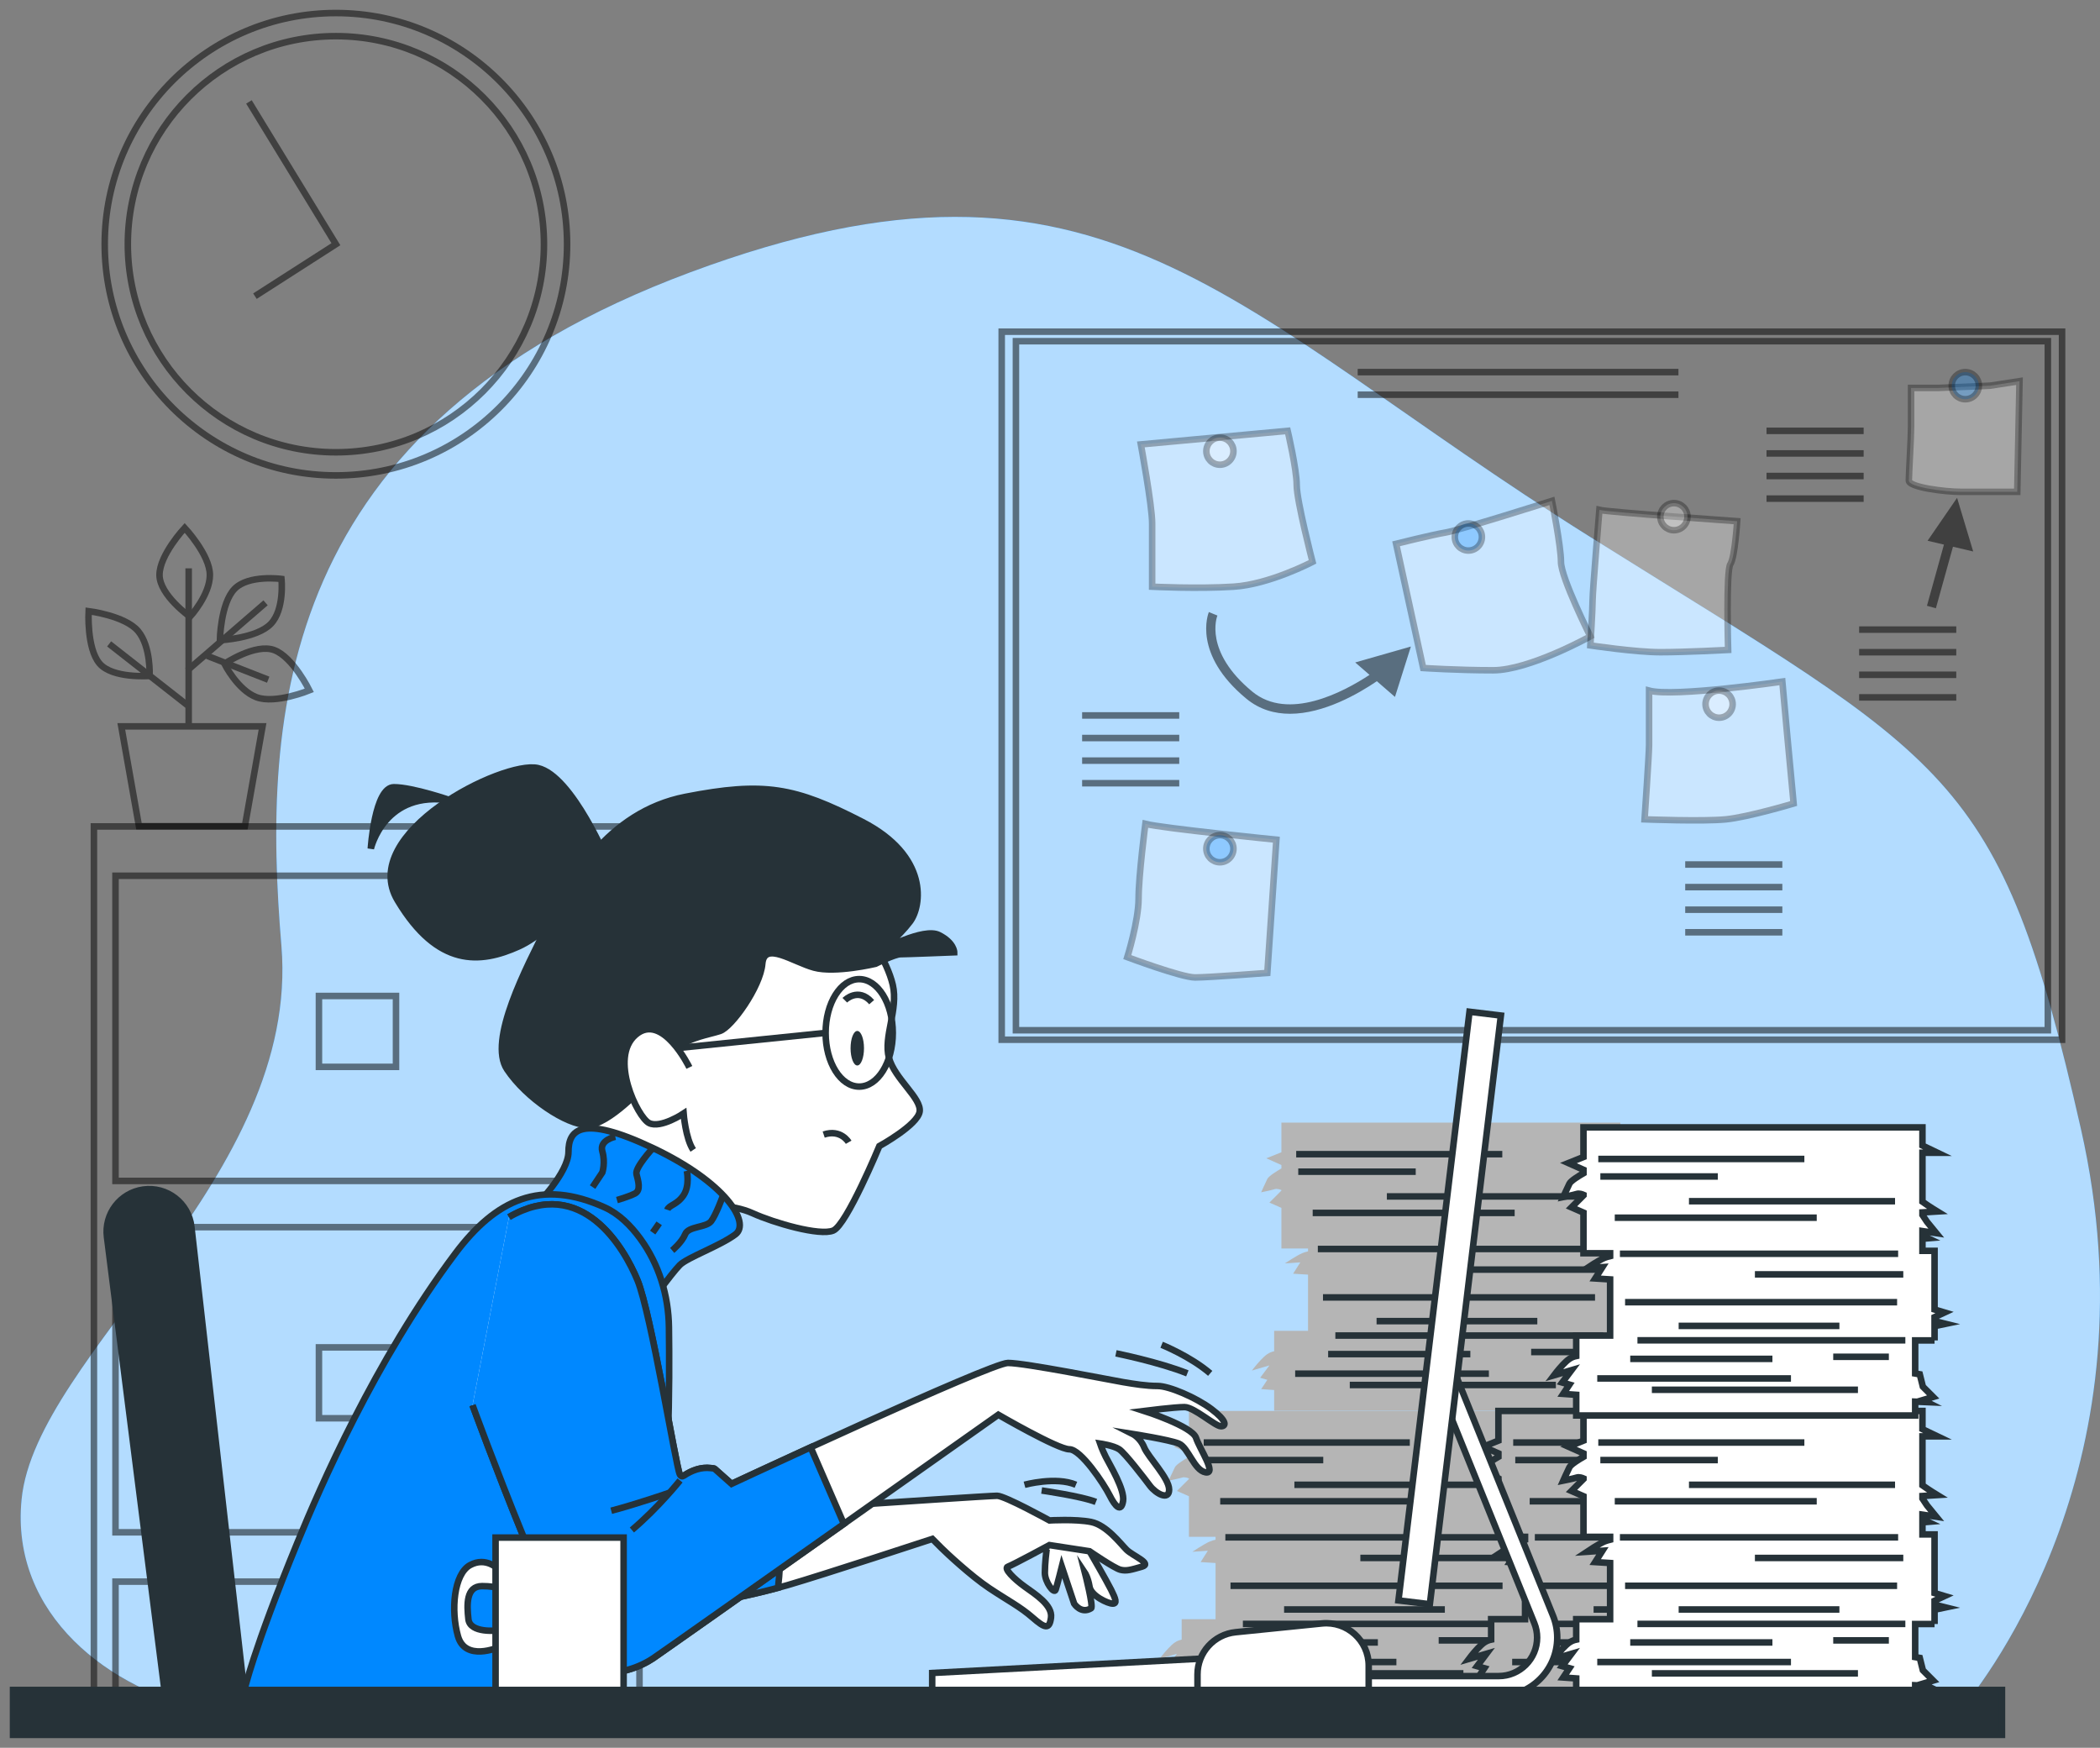 <svg width="161" height="134" viewBox="0 0 161 134" fill="none" xmlns="http://www.w3.org/2000/svg">
<rect x="0" y="0" width="161" height="134" fill="#808080" stroke="none"/>
<path d="M16.075 131.168H150.26C152.463 128.535 165.275 111.866 159.533 86.535C153.262 58.869 149.573 58.501 121.908 41.163C94.243 23.827 84.652 9.072 52.929 20.875C21.206 32.679 20.1 54.812 21.575 72.518C23.051 90.223 2.763 103.872 1.657 114.938C0.768 123.82 8.436 129.609 16.075 131.168Z" fill="#0088FF"/>
<path opacity="0.7" d="M16.075 131.168H150.26C152.463 128.535 165.275 111.866 159.533 86.535C153.262 58.869 149.573 58.501 121.908 41.163C94.243 23.827 84.652 9.072 52.929 20.875C21.206 32.679 20.1 54.812 21.575 72.518C23.051 90.223 2.763 103.872 1.657 114.938C0.768 123.82 8.436 129.609 16.075 131.168Z" fill="white"/>
<g opacity="0.5">
<path d="M25.752 36.449C35.541 36.449 43.476 28.513 43.476 18.724C43.476 8.935 35.541 1 25.752 1C15.963 1 8.028 8.935 8.028 18.724C8.028 28.513 15.963 36.449 25.752 36.449Z" stroke="black" stroke-width="0.5" stroke-miterlimit="10"/>
<path d="M25.752 34.676C34.562 34.676 41.704 27.534 41.704 18.724C41.704 9.914 34.562 2.772 25.752 2.772C16.942 2.772 9.8 9.914 9.8 18.724C9.8 27.534 16.942 34.676 25.752 34.676Z" stroke="black" stroke-width="0.5" stroke-miterlimit="10"/>
<path d="M19.545 22.706L25.752 18.724L19.085 7.814" stroke="black" stroke-width="0.5" stroke-miterlimit="10"/>
</g>
<g opacity="0.5">
<path d="M49.029 63.362H7.2V130.951H49.029V63.362Z" stroke="black" stroke-width="0.5" stroke-miterlimit="10"/>
<path d="M47.376 67.143H8.855V90.539H47.376V67.143Z" stroke="black" stroke-width="0.5" stroke-miterlimit="10"/>
<path d="M30.36 76.36H24.452V81.795H30.36V76.36Z" stroke="black" stroke-width="0.5" stroke-miterlimit="10"/>
<path d="M47.376 94.084H8.855V117.48H47.376V94.084Z" stroke="black" stroke-width="0.5" stroke-miterlimit="10"/>
<path d="M30.36 103.301H24.452V108.736H30.36V103.301Z" stroke="black" stroke-width="0.5" stroke-miterlimit="10"/>
<path d="M47.376 121.261H8.855V130.715H47.376V121.261Z" stroke="black" stroke-width="0.5" stroke-miterlimit="10"/>
</g>
<g opacity="0.5">
<path d="M20.128 55.69H9.299L10.653 63.343H18.775L20.128 55.69Z" stroke="black" stroke-width="0.5" stroke-miterlimit="10"/>
<path d="M16.091 44.082C16.091 45.626 14.566 47.284 14.566 47.284C14.566 47.284 12.229 45.626 12.229 44.082C12.229 42.538 14.16 40.474 14.16 40.474C14.16 40.474 16.091 42.538 16.091 44.082Z" stroke="black" stroke-width="0.5" stroke-miterlimit="10"/>
<path d="M10.589 48.387C11.579 49.571 11.471 51.821 11.471 51.821C11.471 51.821 8.614 52.047 7.624 50.862C6.635 49.678 6.794 46.855 6.794 46.855C6.794 46.855 9.599 47.202 10.589 48.387Z" stroke="black" stroke-width="0.5" stroke-miterlimit="10"/>
<path d="M17.982 45.15C19.057 44.042 21.58 44.387 21.58 44.387C21.58 44.387 21.829 46.731 20.755 47.839C19.68 48.947 16.857 49.085 16.857 49.085C16.857 49.085 16.908 46.258 17.982 45.15Z" stroke="black" stroke-width="0.5" stroke-miterlimit="10"/>
<path d="M19.658 53.454C18.215 52.906 17.206 50.892 17.206 50.892C17.206 50.892 19.585 49.295 21.029 49.843C22.472 50.391 23.717 52.929 23.717 52.929C23.717 52.929 21.101 54.002 19.658 53.454Z" stroke="black" stroke-width="0.5" stroke-miterlimit="10"/>
<path d="M14.465 55.567V43.574" stroke="black" stroke-width="0.5" stroke-miterlimit="10"/>
<path d="M14.363 51.4L20.36 46.216" stroke="black" stroke-width="0.5" stroke-miterlimit="10"/>
<path d="M14.465 54.144L8.367 49.367" stroke="black" stroke-width="0.5" stroke-miterlimit="10"/>
<path d="M15.888 50.282L20.563 52.111" stroke="black" stroke-width="0.5" stroke-miterlimit="10"/>
</g>
<path opacity="0.5" d="M158.092 25.431H76.798V79.715H158.092V25.431Z" stroke="black" stroke-width="0.5" stroke-miterlimit="10"/>
<path opacity="0.5" d="M157.001 26.159H77.888V78.987H157.001V26.159Z" stroke="black" stroke-width="0.5" stroke-miterlimit="10"/>
<path opacity="0.3" d="M87.465 34.072C87.465 34.072 88.331 38.747 88.331 40.133C88.331 41.518 88.331 44.981 88.331 44.981C88.331 44.981 91.794 45.154 94.566 44.981C97.336 44.808 100.627 43.076 100.627 43.076C100.627 43.076 99.414 38.4 99.414 37.188C99.414 35.977 98.722 33.032 98.722 33.032L87.465 34.072Z" fill="white" stroke="black" stroke-width="0.5" stroke-miterlimit="10"/>
<path opacity="0.3" d="M87.812 63.165C87.812 63.165 87.292 67.147 87.292 68.879C87.292 70.611 86.426 73.382 86.426 73.382C86.426 73.382 90.582 74.94 91.621 74.94C92.66 74.94 97.162 74.594 97.162 74.594L97.855 64.377C97.855 64.377 89.197 63.511 87.812 63.165Z" fill="white" stroke="black" stroke-width="0.5" stroke-miterlimit="10"/>
<path opacity="0.3" d="M107.033 41.691L109.111 51.216C109.111 51.216 111.709 51.389 114.48 51.389C117.25 51.389 121.926 48.791 121.926 48.791C121.926 48.791 119.675 44.289 119.675 43.076C119.675 41.864 118.982 38.401 118.982 38.401C118.982 38.401 111.882 40.652 110.843 40.825C109.804 40.998 107.033 41.691 107.033 41.691Z" fill="white" stroke="black" stroke-width="0.5" stroke-miterlimit="10"/>
<path opacity="0.3" d="M122.619 39.093C122.619 39.093 122.099 45.328 122.099 46.02C122.099 46.713 121.927 49.484 121.927 49.484C121.927 49.484 125.39 50.003 127.295 50.003C129.2 50.003 132.49 49.83 132.49 49.83C132.49 49.83 132.316 43.769 132.663 43.249C133.009 42.73 133.182 39.959 133.182 39.959C133.182 39.959 123.312 39.267 122.619 39.093Z" fill="white" stroke="black" stroke-width="0.5" stroke-miterlimit="10"/>
<path opacity="0.3" d="M126.429 52.947C126.429 52.947 126.429 56.41 126.429 57.103C126.429 57.796 126.083 62.818 126.083 62.818C126.083 62.818 130.585 62.991 132.317 62.818C134.049 62.645 137.512 61.605 137.512 61.605L136.992 56.064L136.646 52.254C136.646 52.254 128.334 53.467 126.429 52.947Z" fill="white" stroke="black" stroke-width="0.5" stroke-miterlimit="10"/>
<path opacity="0.3" d="M152.578 29.569L148.595 29.743H146.517C146.517 29.743 146.517 31.821 146.517 32.687C146.517 33.553 146.344 36.323 146.344 36.843C146.344 37.362 149.114 37.709 150.327 37.709C151.539 37.709 154.656 37.709 154.656 37.709L154.829 29.223L152.578 29.569Z" fill="white" stroke="black" stroke-width="0.5" stroke-miterlimit="10"/>
<g opacity="0.5">
<path d="M142.534 48.272H149.98" stroke="black" stroke-width="0.5" stroke-miterlimit="10"/>
<path d="M142.534 50.004H149.98" stroke="black" stroke-width="0.5" stroke-miterlimit="10"/>
<path d="M142.534 51.735H149.98" stroke="black" stroke-width="0.5" stroke-miterlimit="10"/>
<path d="M142.534 53.467H149.98" stroke="black" stroke-width="0.5" stroke-miterlimit="10"/>
</g>
<g opacity="0.5">
<path d="M104.09 28.53H128.68" stroke="black" stroke-width="0.5" stroke-miterlimit="10"/>
<path d="M104.09 30.262H128.68" stroke="black" stroke-width="0.5" stroke-miterlimit="10"/>
</g>
<g opacity="0.5">
<path d="M129.199 66.281H136.646" stroke="black" stroke-width="0.5" stroke-miterlimit="10"/>
<path d="M129.199 68.013H136.646" stroke="black" stroke-width="0.5" stroke-miterlimit="10"/>
<path d="M129.199 69.745H136.646" stroke="black" stroke-width="0.5" stroke-miterlimit="10"/>
<path d="M129.199 71.477H136.646" stroke="black" stroke-width="0.5" stroke-miterlimit="10"/>
</g>
<g opacity="0.5">
<path d="M82.963 54.852H90.409" stroke="black" stroke-width="0.5" stroke-miterlimit="10"/>
<path d="M82.963 56.584H90.409" stroke="black" stroke-width="0.5" stroke-miterlimit="10"/>
<path d="M82.963 58.316H90.409" stroke="black" stroke-width="0.5" stroke-miterlimit="10"/>
<path d="M82.963 60.048H90.409" stroke="black" stroke-width="0.5" stroke-miterlimit="10"/>
</g>
<g opacity="0.5">
<path d="M135.434 33.032H142.88" stroke="black" stroke-width="0.5" stroke-miterlimit="10"/>
<path d="M135.434 34.764H142.88" stroke="black" stroke-width="0.5" stroke-miterlimit="10"/>
<path d="M135.434 36.496H142.88" stroke="black" stroke-width="0.5" stroke-miterlimit="10"/>
<path d="M135.434 38.228H142.88" stroke="black" stroke-width="0.5" stroke-miterlimit="10"/>
</g>
<path opacity="0.5" d="M108.168 49.569L103.9 50.789L104.998 51.741C103.001 53.055 98.772 55.307 96.003 53.02C92.292 49.955 93.291 47.304 93.335 47.192L93.007 47.059L92.679 46.924C92.626 47.054 91.415 50.149 95.552 53.566C96.567 54.405 97.725 54.724 98.902 54.724C101.485 54.724 104.152 53.184 105.56 52.227L106.948 53.431L108.168 49.569Z" fill="black"/>
<path opacity="0.5" d="M151.277 42.28L150.043 38.169L147.782 41.458L149.037 41.753L147.733 46.445L148.417 46.635L149.728 41.916L151.277 42.28Z" fill="black"/>
<path opacity="0.3" d="M94.565 34.591C94.565 34.017 94.1 33.552 93.526 33.552C92.952 33.552 92.487 34.017 92.487 34.591C92.487 35.165 92.952 35.63 93.526 35.63C94.1 35.63 94.565 35.165 94.565 34.591Z" fill="white" stroke="black" stroke-width="0.5" stroke-miterlimit="10"/>
<path opacity="0.3" d="M113.614 41.172C113.614 40.598 113.149 40.133 112.575 40.133C112.001 40.133 111.536 40.598 111.536 41.172C111.536 41.745 112.001 42.211 112.575 42.211C113.149 42.211 113.614 41.745 113.614 41.172Z" fill="#0088FF" stroke="black" stroke-width="0.5" stroke-miterlimit="10"/>
<path opacity="0.3" d="M128.334 40.652C128.908 40.652 129.373 40.187 129.373 39.613C129.373 39.039 128.908 38.574 128.334 38.574C127.76 38.574 127.295 39.039 127.295 39.613C127.295 40.187 127.76 40.652 128.334 40.652Z" fill="white" stroke="black" stroke-width="0.5" stroke-miterlimit="10"/>
<path opacity="0.3" d="M131.797 55.025C132.371 55.025 132.836 54.56 132.836 53.986C132.836 53.412 132.371 52.947 131.797 52.947C131.223 52.947 130.758 53.412 130.758 53.986C130.758 54.56 131.223 55.025 131.797 55.025Z" fill="white" stroke="black" stroke-width="0.5" stroke-miterlimit="10"/>
<path opacity="0.3" d="M94.565 65.069C94.565 64.495 94.1 64.03 93.526 64.03C92.952 64.03 92.487 64.495 92.487 65.069C92.487 65.643 92.952 66.108 93.526 66.108C94.1 66.108 94.565 65.643 94.565 65.069Z" fill="#0088FF" stroke="black" stroke-width="0.5" stroke-miterlimit="10"/>
<path opacity="0.3" d="M151.712 29.569C151.712 28.995 151.247 28.53 150.673 28.53C150.099 28.53 149.634 28.995 149.634 29.569C149.634 30.143 150.099 30.608 150.673 30.608C151.247 30.608 151.712 30.143 151.712 29.569Z" fill="#0088FF" stroke="black" stroke-width="0.5" stroke-miterlimit="10"/>
<path d="M118.066 124.511V123.415L118.909 123.238L118.066 123.027V122.725L118.83 122.368L118.066 122.139V117.642H117.138V116.716L117.566 116.68L117.138 116.477V116.128L118.198 116.285L117.487 115.416L117.138 114.892V114.697L118.277 114.625C118.277 114.625 117.632 114.231 117.138 113.877V110.123H118.277C118.277 110.123 117.646 109.825 117.138 109.572V108.176H91.151V110.451L89.994 110.914L91.151 111.428V111.693C90.792 111.9 90.183 112.273 90.073 112.494C89.915 112.809 89.599 113.52 89.599 113.52C89.599 113.52 90.389 113.362 90.626 113.283C90.823 113.218 91.071 113.314 91.151 113.35V113.391L90.231 114.31L91.151 114.713V117.828H93.193V118.047C93.048 118.083 92.895 118.127 92.759 118.182C92.364 118.34 91.416 118.972 91.416 118.972L92.601 118.893L92.048 119.762L93.193 119.834V124.14H90.594V125.708C90.438 125.74 90.256 125.802 90.073 125.924C89.918 126.027 89.739 126.198 89.566 126.38C89.21 126.758 88.888 127.188 88.888 127.188L90.231 126.793L89.52 127.741L90.073 127.899L89.599 128.61L90.594 128.681V130.265H116.581V129.205C117.158 129.228 117.487 129.242 117.487 129.242L117.171 129.084L117.961 128.847L117.171 128.056L116.934 127.109C116.934 127.109 116.789 127.086 116.581 127.049V124.51H118.066V124.511Z" fill="#B5B5B5"/>
<path d="M92.285 110.597H108.086" stroke="#263238" stroke-width="0.5" stroke-miterlimit="10"/>
<path d="M92.443 111.941H101.45" stroke="#263238" stroke-width="0.5" stroke-miterlimit="10"/>
<path d="M115.038 113.836H99.237" stroke="#263238" stroke-width="0.5" stroke-miterlimit="10"/>
<path d="M93.944 117.865H115.275" stroke="#263238" stroke-width="0.5" stroke-miterlimit="10"/>
<path d="M93.549 115.1H109.034" stroke="#263238" stroke-width="0.5" stroke-miterlimit="10"/>
<path d="M115.67 119.446H104.294" stroke="#263238" stroke-width="0.5" stroke-miterlimit="10"/>
<path d="M115.196 121.579H94.339" stroke="#263238" stroke-width="0.5" stroke-miterlimit="10"/>
<path d="M98.447 123.396H110.772" stroke="#263238" stroke-width="0.5" stroke-miterlimit="10"/>
<path d="M115.828 124.502H95.287" stroke="#263238" stroke-width="0.5" stroke-miterlimit="10"/>
<path d="M92.206 127.425H107.058" stroke="#263238" stroke-width="0.5" stroke-miterlimit="10"/>
<path d="M105.637 125.924H94.734" stroke="#263238" stroke-width="0.5" stroke-miterlimit="10"/>
<path d="M96.393 128.294H112.194" stroke="#263238" stroke-width="0.5" stroke-miterlimit="10"/>
<path d="M114.564 125.766H110.298" stroke="#263238" stroke-width="0.5" stroke-miterlimit="10"/>
<path d="M125.156 102.403V101.307L125.999 101.13L125.156 100.919V100.617L125.92 100.26L125.156 100.031V95.534H124.228V94.607L124.656 94.572L124.228 94.369V94.02L125.288 94.177L124.577 93.308L124.228 92.784V92.589L125.367 92.517C125.367 92.517 124.722 92.123 124.228 91.769V88.014H125.367C125.367 88.014 124.736 87.716 124.228 87.462V86.067H98.24V88.342L97.084 88.805L98.24 89.319V89.584C97.881 89.791 97.273 90.164 97.163 90.384C97.005 90.7 96.689 91.411 96.689 91.411C96.689 91.411 97.479 91.253 97.716 91.174C97.912 91.109 98.161 91.205 98.24 91.24V91.282L97.321 92.201L98.24 92.604V95.719H100.282V95.939C100.138 95.974 99.984 96.018 99.849 96.073C99.454 96.231 98.506 96.863 98.506 96.863L99.691 96.784L99.138 97.653L100.282 97.724V102.031H97.684V103.599C97.528 103.63 97.346 103.693 97.163 103.815C97.008 103.918 96.828 104.088 96.656 104.271C96.3 104.649 95.978 105.079 95.978 105.079L97.321 104.684L96.61 105.632L97.163 105.79L96.689 106.501L97.684 106.572V108.156H123.671V107.096C124.248 107.119 124.577 107.133 124.577 107.133L124.261 106.975L125.051 106.738L124.261 105.947L124.024 104.999C124.024 104.999 123.878 104.976 123.671 104.94V102.401H125.156V102.403Z" fill="#B5B5B5"/>
<path d="M99.375 88.489H115.176" stroke="#263238" stroke-width="0.5" stroke-miterlimit="10"/>
<path d="M99.533 89.832H108.539" stroke="#263238" stroke-width="0.5" stroke-miterlimit="10"/>
<path d="M122.128 91.728H106.327" stroke="#263238" stroke-width="0.5" stroke-miterlimit="10"/>
<path d="M101.034 95.758H122.364" stroke="#263238" stroke-width="0.5" stroke-miterlimit="10"/>
<path d="M100.639 92.992H116.124" stroke="#263238" stroke-width="0.5" stroke-miterlimit="10"/>
<path d="M122.76 97.338H111.383" stroke="#263238" stroke-width="0.5" stroke-miterlimit="10"/>
<path d="M122.286 99.471H101.429" stroke="#263238" stroke-width="0.5" stroke-miterlimit="10"/>
<path d="M105.537 101.288H117.861" stroke="#263238" stroke-width="0.5" stroke-miterlimit="10"/>
<path d="M122.917 102.394H102.377" stroke="#263238" stroke-width="0.5" stroke-miterlimit="10"/>
<path d="M99.296 105.317H114.148" stroke="#263238" stroke-width="0.5" stroke-miterlimit="10"/>
<path d="M112.727 103.816H101.824" stroke="#263238" stroke-width="0.5" stroke-miterlimit="10"/>
<path d="M103.483 106.186H119.284" stroke="#263238" stroke-width="0.5" stroke-miterlimit="10"/>
<path d="M121.654 103.658H117.388" stroke="#263238" stroke-width="0.5" stroke-miterlimit="10"/>
<path d="M141.793 124.511V123.415L142.636 123.238L141.793 123.027V122.725L142.557 122.368L141.793 122.139V117.642H140.865V116.716L141.293 116.68L140.865 116.477V116.128L141.925 116.285L141.214 115.416L140.865 114.892V114.697L142.004 114.625C142.004 114.625 141.359 114.231 140.865 113.877V110.123H142.004C142.004 110.123 141.373 109.825 140.865 109.572V108.176H114.878V110.451L113.721 110.914L114.878 111.428V111.693C114.519 111.9 113.91 112.273 113.8 112.494C113.642 112.809 113.326 113.52 113.326 113.52C113.326 113.52 114.116 113.362 114.353 113.283C114.55 113.218 114.798 113.314 114.878 113.35V113.391L113.958 114.31L114.878 114.713V117.828H116.92V118.047C116.775 118.083 116.622 118.127 116.486 118.182C116.091 118.34 115.143 118.972 115.143 118.972L116.328 118.893L115.775 119.762L116.92 119.834V124.14H114.321V125.708C114.165 125.74 113.983 125.802 113.8 125.924C113.645 126.027 113.466 126.198 113.293 126.38C112.937 126.758 112.615 127.188 112.615 127.188L113.958 126.793L113.247 127.741L113.8 127.899L113.326 128.61L114.321 128.681V130.265H140.309V129.205C140.885 129.228 141.214 129.242 141.214 129.242L140.898 129.084L141.688 128.847L140.898 128.056L140.661 127.109C140.661 127.109 140.516 127.086 140.308 127.049V124.51H141.793V124.511Z" fill="#B5B5B5" stroke="#263238" stroke-width="0.5" stroke-miterlimit="10"/>
<path d="M116.012 110.597H131.813" stroke="#263238" stroke-width="0.5" stroke-miterlimit="10"/>
<path d="M116.17 111.941H125.176" stroke="#263238" stroke-width="0.5" stroke-miterlimit="10"/>
<path d="M138.765 113.836H122.964" stroke="#263238" stroke-width="0.5" stroke-miterlimit="10"/>
<path d="M117.671 117.865H139.002" stroke="#263238" stroke-width="0.5" stroke-miterlimit="10"/>
<path d="M117.276 115.1H132.76" stroke="#263238" stroke-width="0.5" stroke-miterlimit="10"/>
<path d="M139.397 119.446H128.021" stroke="#263238" stroke-width="0.5" stroke-miterlimit="10"/>
<path d="M138.923 121.579H118.066" stroke="#263238" stroke-width="0.5" stroke-miterlimit="10"/>
<path d="M122.175 123.396H134.499" stroke="#263238" stroke-width="0.5" stroke-miterlimit="10"/>
<path d="M139.555 124.502H119.014" stroke="#263238" stroke-width="0.5" stroke-miterlimit="10"/>
<path d="M115.933 127.425H130.786" stroke="#263238" stroke-width="0.5" stroke-miterlimit="10"/>
<path d="M129.363 125.924H118.461" stroke="#263238" stroke-width="0.5" stroke-miterlimit="10"/>
<path d="M120.12 128.294H135.921" stroke="#263238" stroke-width="0.5" stroke-miterlimit="10"/>
<path d="M138.291 125.766H134.025" stroke="#263238" stroke-width="0.5" stroke-miterlimit="10"/>
<path d="M148.316 124.511V123.415L149.159 123.238L148.316 123.027V122.725L149.08 122.368L148.316 122.139V117.642H147.388V116.716L147.816 116.68L147.388 116.477V116.128L148.448 116.285L147.736 115.416L147.388 114.892V114.697L148.527 114.625C148.527 114.625 147.881 114.231 147.388 113.877V110.123H148.527C148.527 110.123 147.896 109.825 147.388 109.572V108.176H121.4V110.451L120.244 110.914L121.4 111.428V111.693C121.041 111.9 120.433 112.273 120.323 112.494C120.165 112.809 119.849 113.52 119.849 113.52C119.849 113.52 120.639 113.362 120.876 113.283C121.072 113.218 121.32 113.314 121.4 113.35V113.391L120.481 114.31L121.4 114.713V117.828H123.442V118.047C123.298 118.083 123.144 118.127 123.009 118.182C122.614 118.34 121.666 118.972 121.666 118.972L122.851 118.893L122.298 119.762L123.442 119.834V124.14H120.843V125.708C120.688 125.74 120.506 125.802 120.323 125.924C120.168 126.027 119.988 126.198 119.815 126.38C119.46 126.758 119.137 127.188 119.137 127.188L120.48 126.793L119.769 127.741L120.322 127.899L119.848 128.61L120.843 128.681V130.265H146.83V129.205C147.407 129.228 147.736 129.242 147.736 129.242L147.42 129.084L148.21 128.847L147.42 128.056L147.183 127.109C147.183 127.109 147.037 127.086 146.83 127.049V124.51H148.316V124.511Z" fill="white" stroke="#263238" stroke-width="0.5" stroke-miterlimit="10"/>
<path d="M122.535 110.597H138.335" stroke="#263238" stroke-width="0.5" stroke-miterlimit="10"/>
<path d="M122.693 111.941H131.699" stroke="#263238" stroke-width="0.5" stroke-miterlimit="10"/>
<path d="M145.287 113.836H129.487" stroke="#263238" stroke-width="0.5" stroke-miterlimit="10"/>
<path d="M124.194 117.865H145.524" stroke="#263238" stroke-width="0.5" stroke-miterlimit="10"/>
<path d="M123.799 115.1H139.283" stroke="#263238" stroke-width="0.5" stroke-miterlimit="10"/>
<path d="M145.919 119.446H134.543" stroke="#263238" stroke-width="0.5" stroke-miterlimit="10"/>
<path d="M145.445 121.579H124.589" stroke="#263238" stroke-width="0.5" stroke-miterlimit="10"/>
<path d="M128.697 123.396H141.021" stroke="#263238" stroke-width="0.5" stroke-miterlimit="10"/>
<path d="M146.077 124.502H125.537" stroke="#263238" stroke-width="0.5" stroke-miterlimit="10"/>
<path d="M122.456 127.425H137.308" stroke="#263238" stroke-width="0.5" stroke-miterlimit="10"/>
<path d="M135.886 125.924H124.984" stroke="#263238" stroke-width="0.5" stroke-miterlimit="10"/>
<path d="M126.643 128.294H142.443" stroke="#263238" stroke-width="0.5" stroke-miterlimit="10"/>
<path d="M144.813 125.766H140.547" stroke="#263238" stroke-width="0.5" stroke-miterlimit="10"/>
<path d="M148.316 102.769V101.673L149.159 101.496L148.316 101.285V100.983L149.08 100.627L148.316 100.397V95.9H147.388V94.974L147.816 94.938L147.388 94.735V94.385L148.448 94.543L147.736 93.673L147.388 93.15V92.954L148.527 92.883C148.527 92.883 147.881 92.489 147.388 92.135V88.38H148.527C148.527 88.38 147.896 88.081 147.388 87.828V86.433H121.4V88.707L120.244 89.17L121.4 89.684V89.95C121.041 90.156 120.433 90.529 120.323 90.75C120.165 91.066 119.849 91.777 119.849 91.777C119.849 91.777 120.639 91.619 120.876 91.54C121.072 91.474 121.32 91.57 121.4 91.606V91.647L120.481 92.567L121.4 92.969V96.085H123.442V96.304C123.298 96.339 123.144 96.383 123.009 96.438C122.614 96.596 121.666 97.228 121.666 97.228L122.851 97.149L122.298 98.018L123.442 98.09V102.396H120.843V103.964C120.688 103.996 120.506 104.058 120.323 104.18C120.168 104.283 119.988 104.454 119.815 104.637C119.46 105.014 119.137 105.444 119.137 105.444L120.48 105.049L119.769 105.997L120.322 106.155L119.848 106.867L120.843 106.937V108.522H146.83V107.462C147.407 107.485 147.736 107.499 147.736 107.499L147.42 107.34L148.21 107.103L147.42 106.313L147.183 105.365C147.183 105.365 147.037 105.342 146.83 105.306V102.767H148.316V102.769Z" fill="white" stroke="#263238" stroke-width="0.5" stroke-miterlimit="10"/>
<path d="M122.535 88.856H138.335" stroke="#263238" stroke-width="0.5" stroke-miterlimit="10"/>
<path d="M122.693 90.199H131.699" stroke="#263238" stroke-width="0.5" stroke-miterlimit="10"/>
<path d="M145.287 92.095H129.487" stroke="#263238" stroke-width="0.5" stroke-miterlimit="10"/>
<path d="M124.194 96.124H145.524" stroke="#263238" stroke-width="0.5" stroke-miterlimit="10"/>
<path d="M123.799 93.359H139.283" stroke="#263238" stroke-width="0.5" stroke-miterlimit="10"/>
<path d="M145.919 97.704H134.543" stroke="#263238" stroke-width="0.5" stroke-miterlimit="10"/>
<path d="M145.445 99.837H124.589" stroke="#263238" stroke-width="0.5" stroke-miterlimit="10"/>
<path d="M128.697 101.654H141.021" stroke="#263238" stroke-width="0.5" stroke-miterlimit="10"/>
<path d="M146.077 102.76H125.537" stroke="#263238" stroke-width="0.5" stroke-miterlimit="10"/>
<path d="M122.456 105.683H137.308" stroke="#263238" stroke-width="0.5" stroke-miterlimit="10"/>
<path d="M135.886 104.182H124.984" stroke="#263238" stroke-width="0.5" stroke-miterlimit="10"/>
<path d="M126.643 106.552H142.443" stroke="#263238" stroke-width="0.5" stroke-miterlimit="10"/>
<path d="M144.813 104.024H140.547" stroke="#263238" stroke-width="0.5" stroke-miterlimit="10"/>
<path d="M101.775 129.881H71.468V128.264L101.775 126.648V129.881Z" fill="white" stroke="#263238" stroke-width="0.5" stroke-miterlimit="10"/>
<path d="M119.062 123.87L111.251 104.538L109.93 105.072V105.386L117.631 124.448C117.774 124.801 117.846 125.172 117.846 125.553C117.846 127.18 116.523 128.503 114.896 128.503H104.676V130.046H114.896C117.373 130.046 119.389 128.031 119.389 125.553C119.389 124.973 119.279 124.407 119.062 123.87Z" fill="white" stroke="#263238" stroke-width="0.5" stroke-miterlimit="10"/>
<path d="M115.068 77.86L112.661 77.569L107.215 122.702L109.622 122.993L115.068 77.86Z" fill="white" stroke="#263238" stroke-width="0.5" stroke-miterlimit="10"/>
<path d="M104.934 129.92H91.808V128.374C91.808 126.704 93.072 125.306 94.734 125.138L101.352 124.467C103.269 124.273 104.934 125.778 104.934 127.704V129.92Z" fill="white" stroke="#263238" stroke-width="0.5" stroke-miterlimit="10"/>
<path d="M46.672 66.242C46.672 66.242 43.877 59.474 41.229 58.886C38.58 58.297 27.399 63.888 30.488 69.037C33.578 74.187 36.815 73.892 39.758 72.568C42.7 71.244 46.672 66.242 46.672 66.242Z" fill="#263238" stroke="#263238" stroke-width="0.5" stroke-miterlimit="10"/>
<path d="M34.608 61.386C34.608 61.386 31.665 60.357 30.194 60.357C28.723 60.357 28.429 65.065 28.429 65.065C28.429 65.065 29.459 60.504 34.608 61.386Z" fill="#263238" stroke="#263238" stroke-width="0.5" stroke-miterlimit="10"/>
<path d="M66.387 71.391C66.387 71.391 68.005 73.598 68.447 75.51C68.888 77.423 67.712 79.483 68.153 81.101C68.594 82.72 70.654 84.191 70.507 85.221C70.36 86.251 67.417 87.869 67.417 87.869C67.417 87.869 64.916 93.901 63.886 94.343C62.856 94.784 59.325 93.754 57.707 93.019C56.089 92.283 54.029 92.43 54.029 92.43L44.465 87.575C44.465 87.575 45.495 85.662 44.318 82.867C43.141 80.072 42.553 75.364 49.762 70.656C56.971 65.948 66.387 71.391 66.387 71.391Z" fill="white" stroke="#263238" stroke-width="0.5" stroke-miterlimit="10"/>
<path d="M65.063 87.575C65.063 87.575 64.475 86.545 63.15 86.986" stroke="#263238" stroke-width="0.5" stroke-miterlimit="10"/>
<path d="M66.24 80.365C66.24 81.097 66.01 81.689 65.725 81.689C65.441 81.689 65.21 81.097 65.21 80.365C65.21 79.634 65.44 79.041 65.725 79.041C66.01 79.041 66.24 79.635 66.24 80.365Z" fill="#263238"/>
<path d="M64.769 76.687C64.769 76.687 65.799 75.657 66.829 76.834" stroke="#263238" stroke-width="0.5" stroke-miterlimit="10"/>
<path d="M65.872 83.308C67.294 83.308 68.447 81.464 68.447 79.189C68.447 76.913 67.294 75.069 65.872 75.069C64.45 75.069 63.298 76.913 63.298 79.189C63.298 81.464 64.45 83.308 65.872 83.308Z" stroke="#263238" stroke-width="0.5" stroke-miterlimit="10"/>
<path d="M63.297 79.189L51.822 80.365" stroke="#263238" stroke-width="0.5" stroke-miterlimit="10"/>
<path d="M49.468 83.161C49.468 83.161 46.672 86.251 45.054 86.251C43.436 86.251 40.346 84.191 38.874 81.984C37.403 79.777 40.346 74.186 41.964 70.95C43.583 67.713 46.525 62.269 52.557 61.092C58.589 59.915 60.943 60.357 66.093 63.005C71.242 65.653 70.654 69.479 69.771 70.656C68.888 71.832 67.564 72.862 67.564 72.862C67.564 72.862 70.801 71.097 71.978 71.686C73.154 72.274 73.154 73.01 73.154 73.01C73.154 73.01 69.476 73.157 69.035 73.157C68.594 73.157 67.122 73.892 67.122 73.892C67.122 73.892 64.033 74.628 62.414 74.186C60.796 73.745 58.589 72.127 58.442 73.892C58.295 75.658 56.088 78.747 55.205 79.041C54.322 79.336 52.998 79.483 51.821 80.365C50.645 81.249 49.468 83.161 49.468 83.161Z" fill="#263238" stroke="#263238" stroke-width="0.5" stroke-miterlimit="10"/>
<path d="M52.851 81.837C52.851 81.837 50.791 77.57 48.732 79.336C46.672 81.101 48.879 85.662 49.762 86.103C50.644 86.545 52.41 85.368 52.41 85.368C52.41 85.368 52.557 87.281 53.146 88.163" fill="white"/>
<path d="M52.851 81.837C52.851 81.837 50.791 77.57 48.732 79.336C46.672 81.101 48.879 85.662 49.762 86.103C50.644 86.545 52.41 85.368 52.41 85.368C52.41 85.368 52.557 87.281 53.146 88.163" stroke="#263238" stroke-width="0.5" stroke-miterlimit="10"/>
<path d="M41.081 92.43C41.081 92.43 43.583 89.929 43.583 88.311C43.583 86.692 44.465 85.368 50.056 88.016C55.647 90.665 57.56 93.754 56.383 94.637C55.206 95.52 52.705 96.403 52.116 96.991C51.528 97.58 49.468 100.375 49.468 100.375C49.468 100.375 45.937 92.43 41.081 92.43Z" fill="#0088FF" stroke="#263238" stroke-width="0.5" stroke-miterlimit="10"/>
<path d="M47.175 87.151C47.175 87.151 45.93 87.4 46.179 88.272C46.428 89.143 46.179 89.891 46.179 89.891L45.432 91.012" stroke="#263238" stroke-width="0.5" stroke-miterlimit="10"/>
<path d="M50.056 88.017C50.056 88.017 48.67 89.517 48.795 90.016C48.919 90.514 49.168 91.261 48.67 91.51C48.172 91.759 47.3 92.008 47.3 92.008" stroke="#263238" stroke-width="0.5" stroke-miterlimit="10"/>
<path d="M50.537 93.791C50.279 94.17 50.04 94.499 50.04 94.499" stroke="#263238" stroke-width="0.5" stroke-miterlimit="10"/>
<path d="M52.655 89.766C52.655 89.766 52.905 90.887 52.406 91.635C51.908 92.382 51.285 92.382 51.161 92.755" stroke="#263238" stroke-width="0.5" stroke-miterlimit="10"/>
<path d="M55.396 91.759C55.396 91.759 54.898 93.129 54.524 93.627C54.15 94.125 52.78 94.001 52.531 94.624C52.282 95.246 51.535 95.869 51.535 95.869" stroke="#263238" stroke-width="0.5" stroke-miterlimit="10"/>
<path d="M84.021 115.151C82.926 114.713 79.859 114.274 79.859 114.274" stroke="#263238" stroke-width="0.5" stroke-miterlimit="10"/>
<path d="M78.545 113.836C78.545 113.836 80.954 113.179 82.488 113.836" stroke="#263238" stroke-width="0.5" stroke-miterlimit="10"/>
<path d="M83.533 118.932C83.533 118.932 84.833 121.177 85.187 121.886C85.542 122.595 85.66 122.949 85.305 122.949C84.951 122.949 83.651 122.359 83.533 121.65C83.415 120.941 83.178 120.586 83.178 120.586C83.178 120.586 83.845 123.186 83.651 123.304C82.88 123.774 82.351 122.949 82.351 122.949L81.406 120.114C81.406 120.114 81.051 121.532 80.933 121.886C80.815 122.24 80.106 121.295 80.106 120.586C80.106 119.877 80.224 118.932 80.224 118.932L79.515 118.341C79.515 118.341 80.579 117.277 81.76 117.277C82.942 117.278 83.533 118.932 83.533 118.932Z" fill="white" stroke="#263238" stroke-width="0.5" stroke-miterlimit="10"/>
<path d="M65.336 115.387C65.336 115.387 65.504 115.376 65.798 115.356C67.835 115.219 75.927 114.678 76.443 114.678C77.034 114.678 80.46 116.569 80.46 116.569C80.46 116.569 82.469 116.451 83.65 116.687C84.832 116.923 85.895 118.341 86.368 118.814C86.841 119.286 88.377 119.877 87.55 120.114C86.723 120.35 86.368 120.468 85.895 120.35C85.423 120.232 83.532 118.932 83.532 118.932L80.46 118.46C80.46 118.46 77.624 119.996 77.269 120.114C76.915 120.232 77.742 121.059 78.569 121.65C79.396 122.241 80.696 123.068 80.578 124.013C80.46 124.959 80.106 124.84 79.16 124.013C78.215 123.186 77.27 122.713 75.852 121.768C74.434 120.823 72.543 119.05 72.189 118.696C71.835 118.342 71.48 117.987 71.48 117.987C71.48 117.987 63.209 120.705 60.373 121.532C57.537 122.359 54.229 122.95 52.456 123.186C50.684 123.423 47.257 122.714 46.312 122.005C45.367 121.296 42.885 119.051 42.885 119.051L47.139 110.543C47.139 110.543 52.22 115.27 54.229 115.742C56.237 116.214 65.336 115.387 65.336 115.387Z" fill="white" stroke="#263238" stroke-width="0.5" stroke-miterlimit="10"/>
<path d="M54.229 115.742C52.22 115.269 47.139 110.542 47.139 110.542L42.885 119.05C42.885 119.05 45.367 121.295 46.312 122.004C47.257 122.713 50.684 123.422 52.456 123.186C54.08 122.969 56.991 122.455 59.649 121.734C59.713 121.19 59.761 120.608 59.782 119.995C59.828 118.657 59.785 117.14 59.714 115.786C57.432 115.904 55.125 115.953 54.229 115.742Z" fill="#0088FF" stroke="#263238" stroke-width="0.5" stroke-miterlimit="10"/>
<path d="M51.285 101.756C51.252 99.315 50.519 96.916 49.075 94.948C48.356 93.967 47.457 93.068 46.378 92.577C41.466 90.344 38.012 91.962 34.903 96.108C28.723 104.347 24.498 114.138 22.838 118.177C19.371 126.613 18.719 129.653 18.719 129.653H41.965C41.965 129.653 40.788 126.71 40.788 125.975C40.788 125.239 41.965 123.768 41.965 123.768C41.965 123.768 49.027 121.266 50.351 117.441C51.325 114.627 51.343 106.078 51.285 101.756Z" fill="#0088FF" stroke="#263238" stroke-width="0.5" stroke-miterlimit="10"/>
<path d="M85.555 103.76C85.555 103.76 88.84 104.418 91.031 105.294" stroke="#263238" stroke-width="0.5" stroke-miterlimit="10"/>
<path d="M89.059 103.103C89.059 103.103 91.25 103.98 92.783 105.294" stroke="#263238" stroke-width="0.5" stroke-miterlimit="10"/>
<path d="M36.227 107.731C36.227 107.731 43.436 127.446 45.349 128.034C47.261 128.623 49.174 127.74 50.056 127.152C50.939 126.563 76.539 108.467 76.539 108.467C76.539 108.467 81.1 111.115 81.982 111.115C82.865 111.115 84.631 113.764 85.072 114.646C85.513 115.529 85.955 115.97 86.102 115.088C86.249 114.205 85.072 112.292 84.778 111.704C84.484 111.115 84.337 110.674 84.337 110.674C84.337 110.674 85.366 110.821 85.808 111.115C86.249 111.409 87.721 113.322 88.162 113.911C88.603 114.499 89.633 115.088 89.633 114.205C89.633 113.322 88.015 111.704 87.72 110.968C87.425 110.233 86.837 109.938 86.837 109.938C86.837 109.938 89.633 110.38 90.368 110.674C91.104 110.968 91.545 112.734 92.428 112.881C93.311 113.028 91.987 111.116 91.693 110.233C91.399 109.35 87.721 108.173 87.721 108.173C87.721 108.173 90.075 107.879 90.81 107.879C91.546 107.879 93.164 109.35 93.606 109.35C94.047 109.35 94.047 108.909 92.87 108.026C91.693 107.143 89.633 106.261 88.751 106.261C87.868 106.261 86.985 106.113 86.102 105.966C85.22 105.819 78.599 104.495 77.275 104.495C75.951 104.495 56.089 113.764 56.089 113.764L54.802 112.621C54.778 112.599 54.747 112.585 54.714 112.581L54.496 112.555C53.752 112.465 53.039 112.726 52.417 113.145C52.311 113.216 52.204 113.205 52.116 113.029C51.822 112.44 49.909 100.67 48.879 98.169C47.849 95.668 44.613 90.077 39.022 93.314" fill="white"/>
<path d="M36.227 107.731C36.227 107.731 43.436 127.446 45.349 128.034C47.261 128.623 49.174 127.74 50.056 127.152C50.939 126.563 76.539 108.467 76.539 108.467C76.539 108.467 81.1 111.115 81.982 111.115C82.865 111.115 84.631 113.764 85.072 114.646C85.513 115.529 85.955 115.97 86.102 115.088C86.249 114.205 85.072 112.292 84.778 111.704C84.484 111.115 84.337 110.674 84.337 110.674C84.337 110.674 85.366 110.821 85.808 111.115C86.249 111.409 87.721 113.322 88.162 113.911C88.603 114.499 89.633 115.088 89.633 114.205C89.633 113.322 88.015 111.704 87.72 110.968C87.425 110.233 86.837 109.938 86.837 109.938C86.837 109.938 89.633 110.38 90.368 110.674C91.104 110.968 91.545 112.734 92.428 112.881C93.311 113.028 91.987 111.116 91.693 110.233C91.399 109.35 87.721 108.173 87.721 108.173C87.721 108.173 90.075 107.879 90.81 107.879C91.546 107.879 93.164 109.35 93.606 109.35C94.047 109.35 94.047 108.909 92.87 108.026C91.693 107.143 89.633 106.261 88.751 106.261C87.868 106.261 86.985 106.113 86.102 105.966C85.22 105.819 78.599 104.495 77.275 104.495C75.951 104.495 56.089 113.764 56.089 113.764L54.802 112.621C54.778 112.599 54.747 112.585 54.714 112.581L54.496 112.555C53.752 112.465 53.039 112.726 52.417 113.145C52.311 113.216 52.204 113.205 52.116 113.029C51.822 112.44 49.909 100.67 48.879 98.169C47.849 95.668 44.613 90.077 39.022 93.314" stroke="#263238" stroke-width="0.5" stroke-miterlimit="10"/>
<path d="M36.227 107.731C36.227 107.731 43.436 127.446 45.349 128.035C47.261 128.623 49.174 127.74 50.056 127.152C50.522 126.842 57.861 121.662 64.696 116.835L62.149 110.965C58.73 112.531 56.088 113.764 56.088 113.764L54.802 112.621C54.777 112.599 54.747 112.585 54.714 112.581L54.496 112.555C53.752 112.465 53.038 112.726 52.417 113.144C52.311 113.215 52.204 113.205 52.115 113.028C51.821 112.44 49.908 100.67 48.879 98.169C47.849 95.667 44.612 90.077 39.021 93.314" fill="#0088FF"/>
<path d="M36.227 107.731C36.227 107.731 43.436 127.446 45.349 128.035C47.261 128.623 49.174 127.74 50.056 127.152C50.522 126.842 57.861 121.662 64.696 116.835L62.149 110.965C58.73 112.531 56.088 113.764 56.088 113.764L54.802 112.621C54.777 112.599 54.747 112.585 54.714 112.581L54.496 112.555C53.752 112.465 53.038 112.726 52.417 113.144C52.311 113.215 52.204 113.205 52.115 113.028C51.821 112.44 49.908 100.67 48.879 98.169C47.849 95.667 44.612 90.077 39.021 93.314" stroke="#263238" stroke-width="0.5" stroke-miterlimit="10"/>
<path d="M52.136 113.505C52.136 113.505 50.449 115.615 48.444 117.303" stroke="#263238" stroke-width="0.5" stroke-miterlimit="10"/>
<path d="M51.292 114.455C51.292 114.455 48.866 115.299 46.861 115.827" stroke="#263238" stroke-width="0.5" stroke-miterlimit="10"/>
<path d="M18.718 129.653L14.674 94.061C14.467 92.236 12.793 90.942 10.975 91.202C9.213 91.454 7.978 93.073 8.202 94.839L12.625 129.709L18.718 129.653Z" fill="#263238" stroke="#263238" stroke-width="0.5" stroke-miterlimit="10"/>
<path d="M38.198 120.307C38.198 120.307 37.271 119.318 36.035 119.997C34.799 120.677 34.551 123.459 35.108 125.436C35.664 127.414 38.198 126.302 38.198 126.302L38.137 125.004C38.137 125.004 36.035 125.251 35.911 124.139C35.788 123.026 35.726 121.605 36.962 121.605C38.198 121.605 38.569 121.914 38.569 121.914L38.198 120.307Z" fill="white" stroke="#263238" stroke-width="0.5" stroke-miterlimit="10"/>
<path d="M47.81 117.884H37.994V129.631H47.81V117.884Z" fill="white" stroke="#263238" stroke-width="0.5" stroke-miterlimit="10"/>
<path d="M153.484 129.567H1V133.009H153.484V129.567Z" fill="#263238" stroke="#263238" stroke-width="0.5" stroke-miterlimit="10"/>
</svg>
